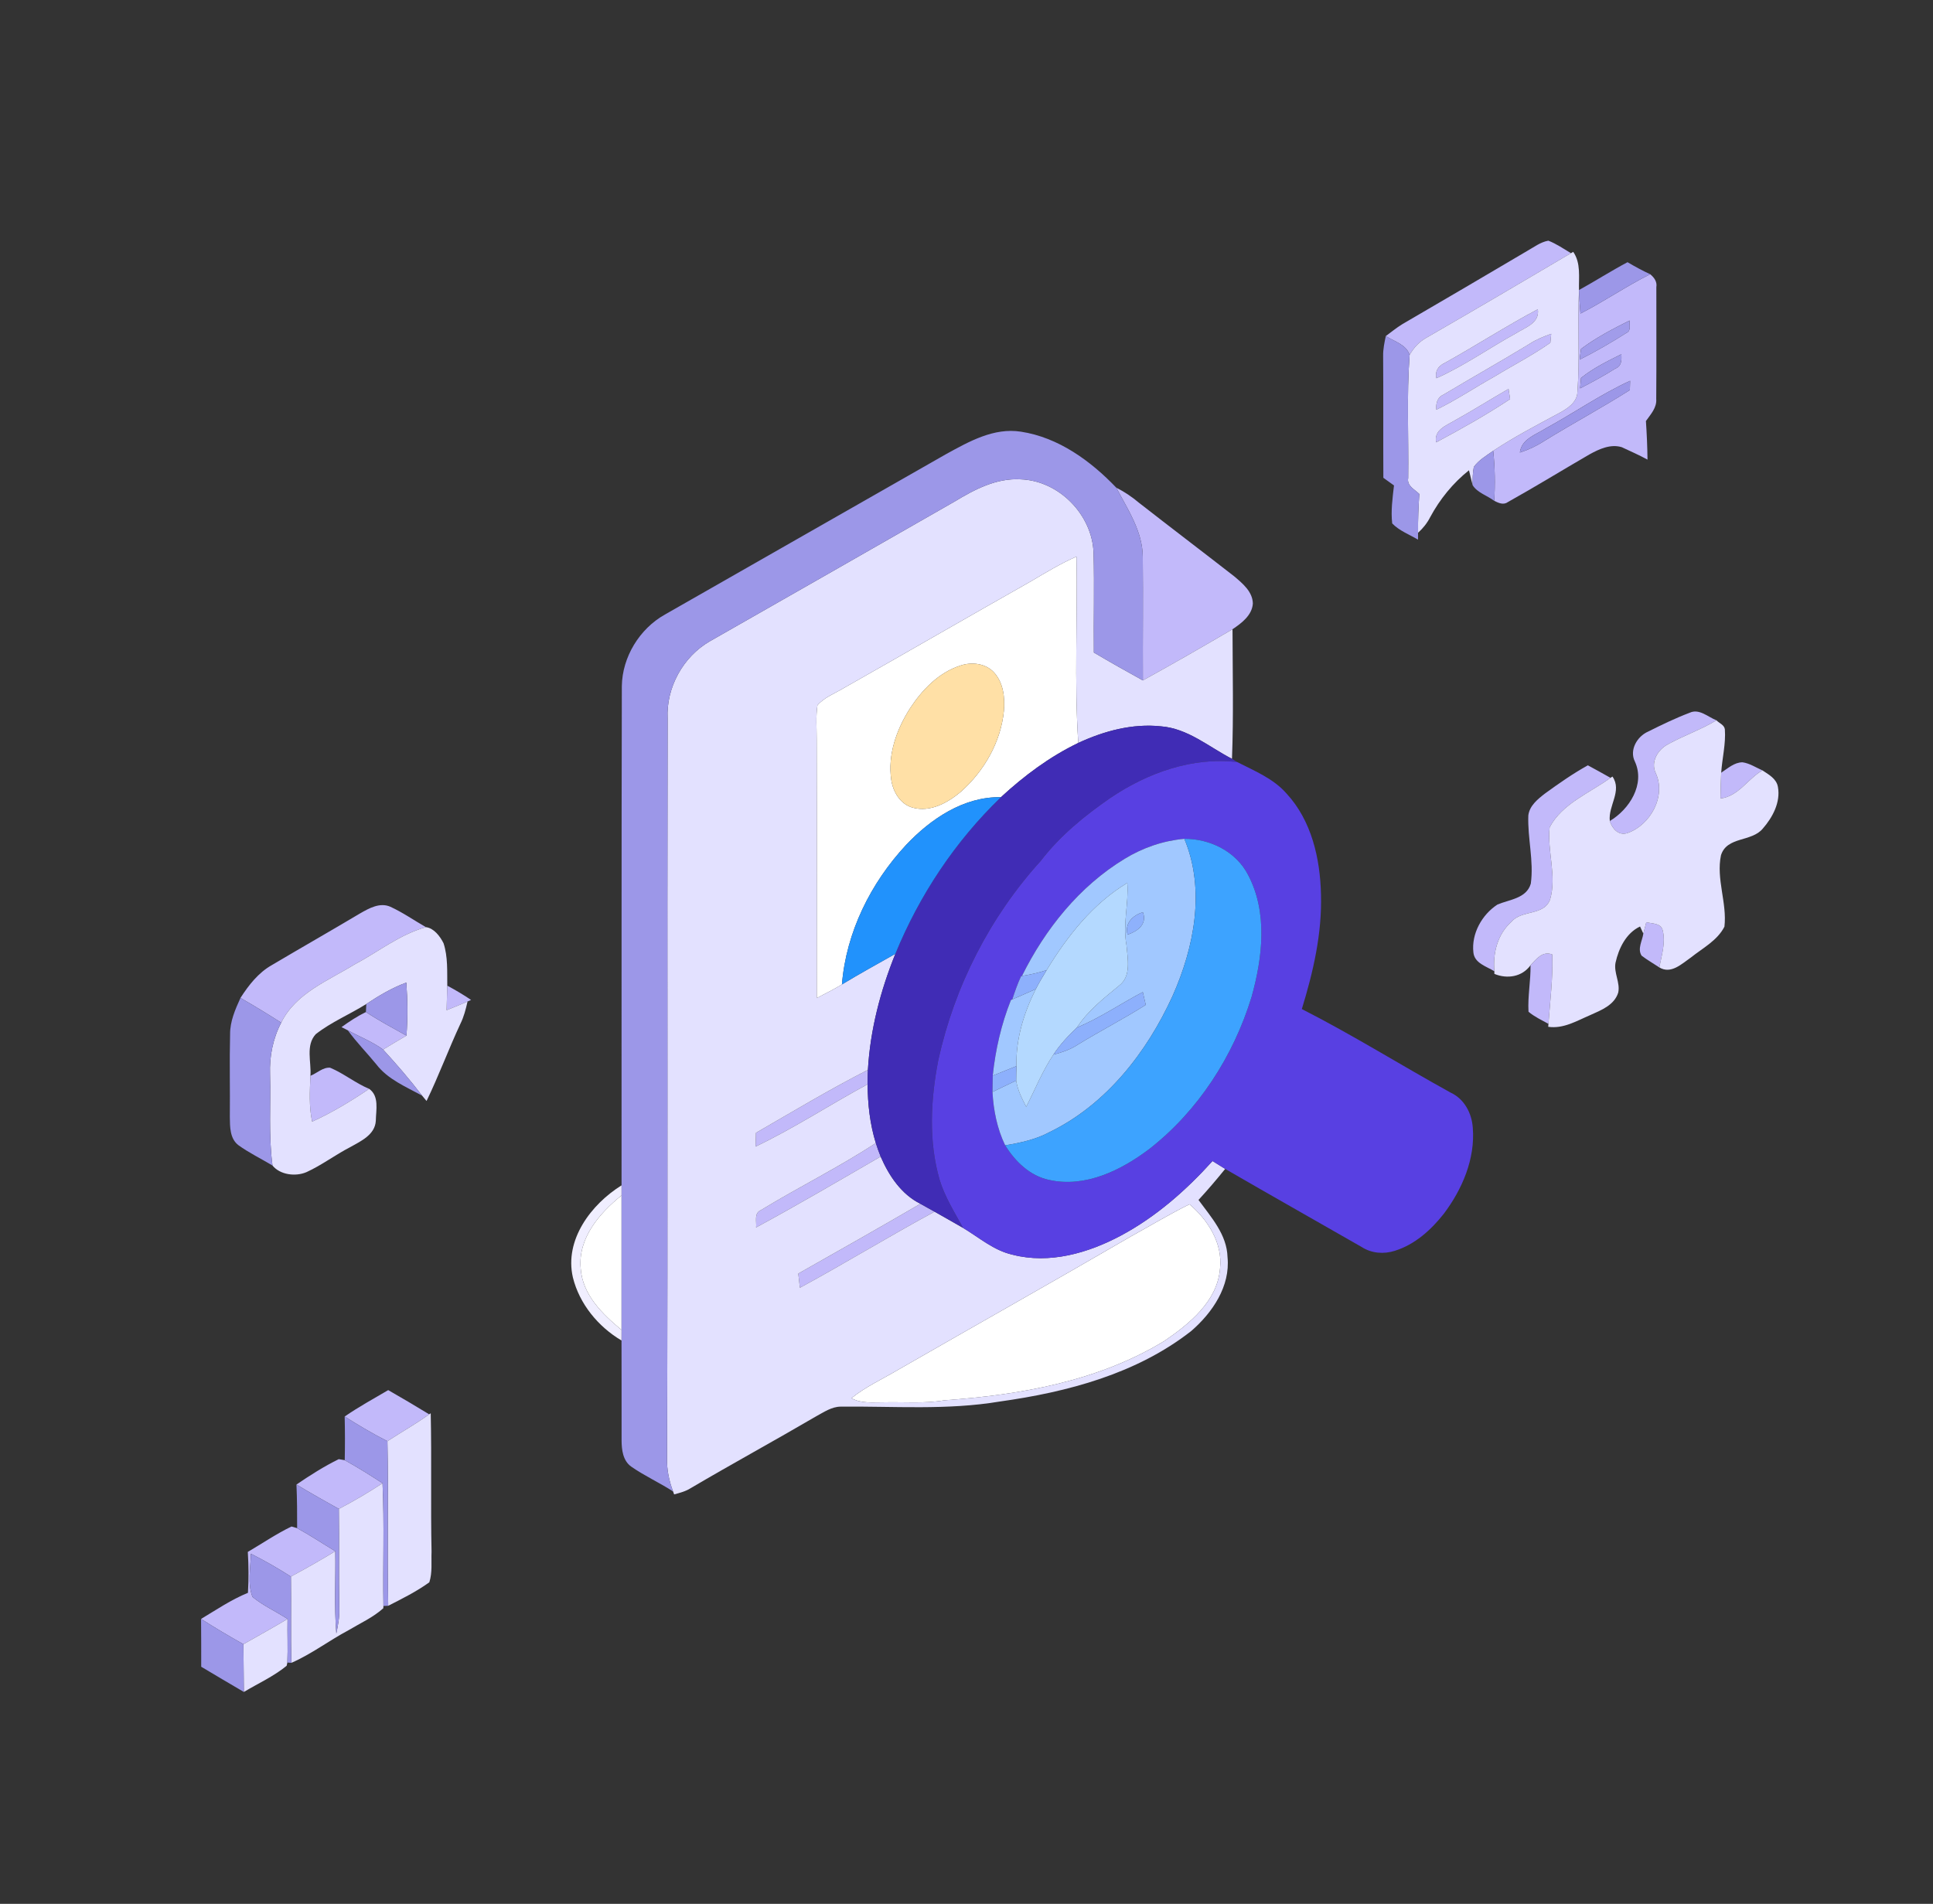 <svg width="538pt" height="530pt" viewBox="0 0 538 530" xmlns="http://www.w3.org/2000/svg"><rect x="0" y="0" width="538" height="530" fill="#333333" stroke="none"/><g fill="#fff"><path d="M286.84 161.88c4.17-2.46 8.32-4.99 12.77-6.94.34 17.29-.64 34.62.5 51.88-7.94 3.82-15.07 9.14-21.52 15.1-10.38-.18-19.52 6.02-26.39 13.28-9.86 10.59-16.7 24.32-17.87 38.85-2.27 1.39-4.66 2.56-7.01 3.8-.02-23.95.05-47.9-.02-71.85.02-3.22-.27-6.47.21-9.67 1.88-2.19 4.72-3.22 7.14-4.68 17.42-9.87 34.76-19.9 52.19-29.77m-19.62 23.43c-6.01 1.95-10.6 6.76-13.97 11.93-3.72 5.84-6.22 12.87-5.19 19.86.49 3.34 2.54 6.82 5.99 7.74 4.89 1.33 9.74-1.37 13.38-4.43 6.48-5.75 11.12-13.83 11.98-22.53.31-3.66-.14-7.75-2.68-10.61-2.33-2.62-6.32-3.09-9.51-1.96zM161.62 353.08c-.78-8.41 5.24-15.37 11.37-20.3.02 12.49.02 24.97 0 37.46-5.31-4.44-10.89-9.79-11.37-17.16zM314.91 344.11c5.38-2.96 10.64-6.15 16.16-8.86 5.13 4.36 9.27 10.85 8.5 17.84-.69 9.11-8.48 15.41-15.47 20.19-18.34 11.21-40.13 15.05-61.28 16.54-5.56.96-11.2.42-16.8.56-3.03-.03-6.27.41-9.04-1.15 3.85-3.13 8.37-5.19 12.61-7.69 21.76-12.51 43.63-24.81 65.32-37.43z"/></g><g fill="#c2b9fa"><path d="M424.96 69.91c1.93-1.07 3.76-2.52 5.98-2.91 2.24.87 4.24 2.25 6.3 3.48-13.38 7.9-26.77 15.78-40.23 23.54-2 1.11-3.57 2.81-4.68 4.79-.94-2.93-4.3-3.75-6.63-5.25 1.51-1.12 2.98-2.32 4.59-3.31 11.58-6.74 23.14-13.52 34.67-20.34zM439.88 87.29c6.62-3.39 12.75-7.63 19.41-10.95 1.11.92 1.97 2.07 1.71 3.61-.01 10.36.05 20.73-.03 31.09.2 2.47-1.56 4.31-2.87 6.17.24 3.58.4 7.15.44 10.74-2.33-1.27-4.76-2.34-7.16-3.46-3.12-.95-6.28.51-8.96 1.99-7.58 4.39-15.04 8.99-22.68 13.25-1.28.96-2.64.28-3.86-.3.28-4.64.21-9.3-.29-13.93 5.91-3.92 12.21-7.18 18.45-10.55 2.3-1.26 4.94-2.96 5-5.91.7-9.3-.02-18.64.43-27.95.08 2.06.25 4.13.41 6.2m.15 9.85c-.1.74-.29 2.23-.39 2.98 4.48-2.24 8.84-4.77 13.06-7.46 1.38-.61.7-2.31.86-3.43-4.67 2.33-9.35 4.77-13.53 7.91m0 8.08c-.06.72-.19 2.17-.25 2.9 3.34-1.74 6.67-3.52 9.85-5.54 1.69-.63 1.75-2.42 1.62-3.96-3.88 1.93-7.83 3.86-11.22 6.6m-9.79 14.02c-2.77 1.78-6.78 2.94-7.22 6.74 2.38-.76 4.65-1.83 6.75-3.2 7.88-4.87 16.05-9.23 23.86-14.2.02-.64.05-1.93.07-2.57-8.17 3.75-15.58 8.93-23.46 13.23zM402.02 101.09c8.75-4.86 17.16-10.31 26-15 .55 3.91-3.59 5.09-6.21 6.77-7.39 4.07-14.32 9-22.04 12.44-.44-1.92.55-3.44 2.25-4.21zM425.69 95.74c1.87-1.23 3.95-2.06 6.05-2.81l-.24 2.49c-4.97 3.5-10.4 6.27-15.58 9.43-5.41 3.02-10.56 6.49-16.14 9.21-.2-1.73.27-3.46 1.98-4.2 7.94-4.76 16.02-9.29 23.93-14.12zM404.98 117c5.03-2.79 9.89-5.87 14.88-8.73.11.7.33 2.12.44 2.83-6.62 4.4-13.58 8.29-20.58 12.04-.7-3.51 2.86-4.68 5.26-6.14zM310.7 135.77c2.27 1.13 4.37 2.56 6.32 4.2 8.79 6.87 17.68 13.61 26.49 20.47 2.32 1.97 5.12 4.25 5.19 7.57-.22 3.29-3.15 5.47-5.66 7.16-8.26 4.85-16.57 9.62-24.95 14.24-.06-11.47.09-22.95-.03-34.42-.06-7.11-4.19-13.16-7.36-19.22zM470.26 198.42c2.66-1.25 5.11 1.18 7.47 2.1-4.3 2.61-9.1 4.23-13.48 6.67-2.81 1.45-4.91 4.89-3.43 7.99 3 6.45-1.49 14.54-7.9 16.74-2.47.78-4.22-1.26-4.87-3.37 5.46-3.25 9.88-10.22 6.98-16.55-1.61-3.2.63-7.01 3.68-8.34 3.78-1.89 7.6-3.74 11.55-5.24zM479.05 215.1c1.84-1.18 3.62-2.89 5.95-2.89 1.99.29 3.71 1.45 5.53 2.25-4.08 2.35-6.7 7.25-11.69 7.82.05-2.4.09-4.79.21-7.18zM430.02 220.89c3.85-2.79 7.75-5.53 11.92-7.84 2.12 1.12 4.2 2.32 6.3 3.48-5.82 4.25-13.43 7.14-16.94 13.78-.71 6.65 2.04 13.49.13 20.09-1.71 4.62-7.93 2.81-10.77 6.22-3.88 3.45-5.19 8.73-4.74 13.76-2.19-1.36-5.56-2.23-5.84-5.26-.58-5.21 2.38-10.5 6.69-13.31 3.33-1.42 8.11-1.68 9.29-5.83.88-6.32-.93-12.64-.69-18.98.33-2.71 2.63-4.55 4.65-6.11zM100.23 254.27c2.49-1.43 5.52-3.14 8.43-1.84 3.46 1.59 6.59 3.79 9.89 5.67-7.32 2.04-13.32 6.93-19.95 10.43-7.36 4.54-16.27 7.92-20.33 16.16-3.72-2.39-7.51-4.68-11.34-6.89 2.29-3.56 4.97-7.01 8.72-9.13 8.17-4.84 16.42-9.54 24.58-14.4zM458.21 256.72c1.61.46 4.05.18 4.56 2.27.86 3.44-.3 6.94-.94 10.32-1.65-1.1-3.37-2.07-4.93-3.27-1.23-1.89.2-4.18.48-6.14.27-1.07.55-2.13.83-3.18zM425.98 268.71c1.63-1.75 3.35-4.05 6.05-3 .23 6.46-.59 12.88-1.06 19.31-1.9-1.05-3.89-1.97-5.55-3.37-.25-4.32.64-8.62.56-12.94zM124.3 281.22c.06-2.28.14-4.56.19-6.83 2.27 1.22 4.49 2.52 6.62 3.97-.24.11-.74.33-.98.44-1.93.85-3.88 1.64-5.83 2.42zM95.05 285.93c2.16-1.55 4.38-3.03 6.79-4.2 3.64 2.4 7.49 4.45 11.29 6.57-2.18 1.27-4.36 2.55-6.5 3.88-3.03-2.22-6.55-3.56-9.82-5.36-.44-.22-1.32-.66-1.76-.89zM86.4 299.48c1.8-.7 3.47-2.42 5.48-2.25 3.81 1.6 7.05 4.29 10.87 5.89-5.07 3.41-10.3 6.6-15.87 9.12-.91-4.21-.65-8.49-.48-12.76zM210.4 315.36c10.31-5.96 20.54-12.11 31.16-17.53-.06 1.33-.09 2.67-.08 4.01-10.47 5.66-20.46 12.23-31.2 17.35l.12-3.83zM243.76 318.2c.4 1.27.85 2.53 1.35 3.77-11.51 6.66-22.98 13.4-34.67 19.73.18-1.66-.65-4.02 1.37-4.84 10.52-6.43 21.64-11.88 31.95-18.66zM256.17 335.11c1.3.75 2.63 1.46 3.95 2.2-12.63 6.82-24.87 14.34-37.49 21.18-.14-1.32-.29-2.64-.45-3.95 11.35-6.44 22.72-12.85 33.99-19.43zM95.93 394.33c3.9-2.68 8.04-4.96 12.12-7.35 3.84 2.19 7.63 4.44 11.4 6.74-3.74 2.71-7.77 4.95-11.62 7.48-4.09-2.07-8.03-4.42-11.9-6.87zM94.28 406.2c.42.07 1.25.21 1.67.29 3.59 1.99 7.07 4.17 10.52 6.41-3.93 2.59-7.99 4.97-12.16 7.15-3.96-2.21-7.92-4.43-11.8-6.78 3.78-2.58 7.67-5.05 11.77-7.07zM68.97 432.02c4.05-2.36 7.94-5.04 12.17-7.07.39.11 1.17.35 1.56.46 3.63 1.99 7.08 4.28 10.62 6.42-4.05 2.48-8.18 4.81-12.35 7.06-3.6-2.31-7.32-4.44-11.14-6.36-.06 3.97-1 8.21.44 12.02 2.98 2.45 6.54 4.04 9.76 6.14-4.05 2.42-8.18 4.69-12.28 7.03-3.99-2.25-7.93-4.58-11.79-7.04 4.27-2.56 8.42-5.38 13.05-7.27.22-3.8.2-7.6-.04-11.39z"/></g><g fill="#e3e1ff"><path d="M437.24 70.48l.62-.37c2.18 3.11 1.52 7.06 1.61 10.63v.35c-.45 9.31.27 18.65-.43 27.95-.06 2.95-2.7 4.65-5 5.91-6.24 3.37-12.54 6.63-18.45 10.55-1.9 1.35-4.01 2.56-5.39 4.49-.33 1.67-.34 3.38-.33 5.08-.33-1.39-.67-2.77-1.02-4.15-4.45 3.55-8.11 8.05-10.8 13.06-.84 1.65-2 3.1-3.37 4.33-.05-3.6.11-7.2.35-10.79-1.3-1.3-3.52-2.24-3.1-4.45.15-11.41-.46-22.86.4-34.26 1.11-1.98 2.68-3.68 4.68-4.79 13.46-7.76 26.85-15.64 40.23-23.54m-35.22 30.61c-1.7.77-2.69 2.29-2.25 4.21 7.72-3.44 14.65-8.37 22.04-12.44 2.62-1.68 6.76-2.86 6.21-6.77-8.84 4.69-17.25 10.14-26 15m23.67-5.35c-7.91 4.83-15.99 9.36-23.93 14.12-1.71.74-2.18 2.47-1.98 4.2 5.58-2.72 10.73-6.19 16.14-9.21 5.18-3.16 10.61-5.93 15.58-9.43l.24-2.49c-2.1.75-4.18 1.58-6.05 2.81M404.98 117c-2.4 1.46-5.96 2.63-5.26 6.14 7-3.75 13.96-7.64 20.58-12.04-.11-.71-.33-2.13-.44-2.83-4.99 2.86-9.85 5.94-14.88 8.73zM265.67 139.63c5.53-3.35 11.61-6.56 18.28-6.2 10.74.3 20.09 9.86 20.42 20.55.25 9.22-.02 18.45.08 27.67 4.5 2.67 9.06 5.23 13.64 7.76 8.38-4.62 16.69-9.39 24.95-14.24.02 12.03.31 24.06-.15 36.08-6.41-3.31-12.28-8.47-19.75-9.05-7.94-.85-15.88 1.3-23.03 4.62-1.14-17.26-.16-34.59-.5-51.88-4.45 1.95-8.6 4.48-12.77 6.94-17.43 9.87-34.77 19.9-52.19 29.77-2.42 1.46-5.26 2.49-7.14 4.68-.48 3.2-.19 6.45-.21 9.67.07 23.95 0 47.9.02 71.85 2.35-1.24 4.74-2.41 7.01-3.8 4.89-2.95 9.89-5.72 14.87-8.52-4.16 10.29-7 21.19-7.64 32.3-10.62 5.42-20.85 11.57-31.16 17.53l-.12 3.83c10.74-5.12 20.73-11.69 31.2-17.35.03 5.52.64 11.07 2.28 16.36-10.31 6.78-21.43 12.23-31.95 18.66-2.02.82-1.19 3.18-1.37 4.84 11.69-6.33 23.16-13.07 34.67-19.73 2.3 5.32 5.73 10.48 11.06 13.14-11.27 6.58-22.64 12.99-33.99 19.43.16 1.31.31 2.63.45 3.95 12.62-6.84 24.86-14.36 37.49-21.18 2.64 1.51 5.29 2.98 7.92 4.51 4.48 2.69 8.56 6.3 13.79 7.47 10.28 2.66 21.07-.47 30.19-5.35 9.72-5.2 18.09-12.58 25.45-20.73 1.17.73 2.35 1.47 3.53 2.19-2.39 2.95-4.85 5.85-7.43 8.64 3.51 4.79 7.91 9.64 8.08 15.92.81 8.11-4.21 15.47-10.08 20.55-15.21 11.93-34.49 17.02-53.31 19.65-14.65 2.46-29.54 1.27-44.3 1.42-2.5.03-4.61 1.51-6.73 2.65-11.6 6.79-23.4 13.22-34.98 20.04-1.4.9-3.03 1.31-4.62 1.74l-.3-.82c-1.11-2.94-1.76-6.06-1.68-9.21.25-68.66.01-137.32.16-205.97-.42-8.59 4.3-17.18 11.73-21.48 22.71-12.96 45.45-25.89 68.13-38.9m49.24 204.48c-21.69 12.62-43.56 24.92-65.32 37.43-4.24 2.5-8.76 4.56-12.61 7.69 2.77 1.56 6.01 1.12 9.04 1.15 5.6-.14 11.24.4 16.8-.56 21.15-1.49 42.94-5.33 61.28-16.54 6.99-4.78 14.78-11.08 15.47-20.19.77-6.99-3.37-13.48-8.5-17.84-5.52 2.71-10.78 5.9-16.16 8.86zM477.73 200.52c.77.82 2.15 1.24 2.34 2.49.3 4.06-.75 8.06-1.02 12.09-.12 2.39-.16 4.78-.21 7.18 4.99-.57 7.61-5.47 11.69-7.82 1.76 1.17 3.92 2.32 4.31 4.62.77 4.25-1.48 8.46-4.2 11.57-3.11 3.8-9.98 2.13-11.65 7.43-1.39 6.63 1.73 13.26.96 19.89-1.98 3.88-6.07 5.97-9.36 8.6-2.53 1.75-5.52 4.71-8.76 2.74.64-3.38 1.8-6.88.94-10.32-.51-2.09-2.95-1.81-4.56-2.27-.28 1.05-.56 2.11-.83 3.18-.23-.49-.68-1.48-.91-1.98-3.88 1.82-5.95 6.09-6.83 10.09-.54 2.8 1.36 5.53.75 8.32-1.09 3.49-4.73 4.88-7.76 6.24-3.75 1.6-7.47 3.89-11.72 3.27l.06-.82c.47-6.43 1.29-12.85 1.06-19.31-2.7-1.05-4.42 1.25-6.05 3-2.34 3.26-6.52 3.88-10.06 2.4v-.73c-.45-5.03.86-10.31 4.74-13.76 2.84-3.41 9.06-1.6 10.77-6.22 1.91-6.6-.84-13.44-.13-20.09 3.51-6.64 11.12-9.53 16.94-13.78l.55-.35c2.77 4-1.24 8.13-.74 12.37.65 2.11 2.4 4.15 4.87 3.37 6.41-2.2 10.9-10.29 7.9-16.74-1.48-3.1.62-6.54 3.43-7.99 4.38-2.44 9.18-4.06 13.48-6.67zM118.55 258.1c2.23.29 3.93 2.54 4.9 4.48 1.24 3.79.98 7.87 1.04 11.81-.05 2.27-.13 4.55-.19 6.83 1.95-.78 3.9-1.57 5.83-2.42-.48 2.13-1.02 4.26-2 6.23-3.3 7.08-6 14.43-9.41 21.46-.31-.37-.93-1.12-1.24-1.49-3.41-4.45-7.06-8.7-10.85-12.82 2.14-1.33 4.32-2.61 6.5-3.88.36-4.92.32-9.85-.04-14.77-3.98 1.47-7.62 3.63-11.14 5.97-4.63 2.9-9.76 5.02-14.07 8.4-2.88 3.12-1.18 7.77-1.48 11.58-.17 4.27-.43 8.55.48 12.76 5.57-2.52 10.8-5.71 15.87-9.12 2.85 2.01 1.9 5.9 1.85 8.88-.22 3.93-4.21 5.69-7.18 7.37-4.15 2.14-7.88 5-12.12 6.93-3.05 1.31-7.34.76-9.46-1.84-1.12-8.44-.46-16.97-.68-25.46-.18-4.95.81-9.9 3.11-14.31 4.06-8.24 12.97-11.62 20.33-16.16 6.63-3.5 12.63-8.39 19.95-10.43zM119.45 393.72l.43-.3c.28 12.85-.04 25.7.23 38.54-.12 2.82.27 5.8-.62 8.52-3.56 2.58-7.53 4.55-11.44 6.54-.31-15.27.09-30.55-.22-45.82 3.85-2.53 7.88-4.77 11.62-7.48zM94.31 420.05c4.17-2.18 8.23-4.56 12.16-7.15.53 11.38.06 22.79.25 34.18l-.04.63c-2.87 2.58-6.45 4.17-9.74 6.15-5.38 2.86-10.25 6.61-15.85 9.05-.18-8-.02-16.01-.12-24.02 4.17-2.25 8.3-4.58 12.35-7.06.14 7.64-.34 15.3.29 22.93.44-2.23.91-4.48.82-6.76-.16-9.32 0-18.64-.12-27.95zM67.75 457.72c4.1-2.34 8.23-4.61 12.28-7.03-.08 4.04.11 8.09-.05 12.13l-.2.9c-3.61 2.96-7.92 4.9-11.91 7.29-.06-4.43-.1-8.86-.12-13.29z"/></g><g fill="#9c97e8"><path d="M439.47 80.74c4.54-2.51 8.92-5.31 13.51-7.75 2.05 1.2 4.14 2.36 6.31 3.35-6.66 3.32-12.79 7.56-19.41 10.95-.16-2.07-.33-4.14-.41-6.2v-.35zM385.7 93.56c2.33 1.5 5.69 2.32 6.63 5.25-.86 11.4-.25 22.85-.4 34.26-.42 2.21 1.8 3.15 3.1 4.45-.24 3.59-.4 7.19-.35 10.79 0 .48-.01 1.44-.01 1.92-2.43-1.45-5.21-2.46-7.19-4.52-.4-3.53.1-7.07.5-10.57-.99-.72-1.98-1.42-2.96-2.13-.06-11.33.02-22.65-.06-33.97-.03-1.86.36-3.67.74-5.48zM430.24 119.24c7.88-4.3 15.29-9.48 23.46-13.23-.02.64-.05 1.93-.07 2.57-7.81 4.97-15.98 9.33-23.86 14.2-2.1 1.37-4.37 2.44-6.75 3.2.44-3.8 4.45-4.96 7.22-6.74zM263.37 126.39c6.35-3.48 13.24-7.4 20.77-6.22 10.46 1.6 19.41 8.12 26.56 15.6 3.17 6.06 7.3 12.11 7.36 19.22.12 11.47-.03 22.95.03 34.42-4.58-2.53-9.14-5.09-13.64-7.76-.1-9.22.17-18.45-.08-27.67-.33-10.69-9.68-20.25-20.42-20.55-6.67-.36-12.75 2.85-18.28 6.2-22.68 13.01-45.42 25.94-68.13 38.9-7.43 4.3-12.15 12.89-11.73 21.48-.15 68.65.09 137.31-.16 205.97-.08 3.15.57 6.27 1.68 9.21-3.8-2.47-7.96-4.33-11.67-6.93-2.3-1.64-2.65-4.69-2.66-7.29-.03-9.26.03-18.53-.02-27.8.01-.73.01-2.2.01-2.93.02-12.49.02-24.97 0-37.46v-2.8c.02-46.33-.03-92.66.08-138.99.12-8.09 4.93-15.95 11.97-19.9 26.12-14.89 52.21-29.82 78.33-44.7zM410.2 129.99c1.38-1.93 3.49-3.14 5.39-4.49.5 4.63.57 9.29.29 13.93-1.95-1.49-4.7-2.25-6.01-4.36-.01-1.7 0-3.41.33-5.08zM101.95 279.5c3.52-2.34 7.16-4.5 11.14-5.97.36 4.92.4 9.85.04 14.77-3.8-2.12-7.65-4.17-11.29-6.57.02-.55.08-1.67.11-2.23zM66.93 277.8c3.83 2.21 7.62 4.5 11.34 6.89-2.3 4.41-3.29 9.36-3.11 14.31.22 8.49-.44 17.02.68 25.46-3.17-1.91-6.54-3.52-9.55-5.71-2.32-1.84-2.29-5.08-2.32-7.76.08-7.69-.12-15.37.07-23.05-.04-3.6 1.44-6.93 2.89-10.14zM96.81 286.82c3.27 1.8 6.79 3.14 9.82 5.36 3.79 4.12 7.44 8.37 10.85 12.82-4.51-2.47-9.56-4.53-12.76-8.73-2.59-3.19-5.51-6.11-7.91-9.45zM95.93 394.33c3.87 2.45 7.81 4.8 11.9 6.87.31 15.27-.09 30.55.22 45.82l-1.33.06c-.19-11.39.28-22.8-.25-34.18-3.45-2.24-6.93-4.42-10.52-6.41.08-4.06.08-8.11-.02-12.16zM82.51 413.27c3.88 2.35 7.84 4.57 11.8 6.78.12 9.31-.04 18.63.12 27.95.09 2.28-.38 4.53-.82 6.76-.63-7.63-.15-15.29-.29-22.93-3.54-2.14-6.99-4.43-10.62-6.42.01-4.05-.01-8.1-.19-12.14zM69.83 432.53c3.82 1.92 7.54 4.05 11.14 6.36.1 8.01-.06 16.02.12 24.02l-1.11-.09c.16-4.04-.03-8.09.05-12.13-3.22-2.1-6.78-3.69-9.76-6.14-1.44-3.81-.5-8.05-.44-12.02zM55.96 450.68c3.86 2.46 7.8 4.79 11.79 7.04.02 4.43.06 8.86.12 13.29-3.96-2.34-7.93-4.65-11.87-7.02-.01-4.44.02-8.88-.04-13.31z"/></g><path fill="#a19cea" d="M440.03 97.14c4.18-3.14 8.86-5.58 13.53-7.91-.16 1.12.52 2.82-.86 3.43-4.22 2.69-8.58 5.22-13.06 7.46.1-.75.29-2.24.39-2.98z"/><path fill="#a09bea" d="M440.03 105.22c3.39-2.74 7.34-4.67 11.22-6.6.13 1.54.07 3.33-1.62 3.96-3.18 2.02-6.51 3.8-9.85 5.54.06-.73.19-2.18.25-2.9z"/><path fill="#ffe0a6" d="M267.22 185.31c3.19-1.13 7.18-.66 9.51 1.96 2.54 2.86 2.99 6.95 2.68 10.61-.86 8.7-5.5 16.78-11.98 22.53-3.64 3.06-8.49 5.76-13.38 4.43-3.45-.92-5.5-4.4-5.99-7.74-1.03-6.99 1.47-14.02 5.19-19.86 3.37-5.17 7.96-9.98 13.97-11.93z"/><path fill="#402cb5" d="M300.11 206.82c7.15-3.32 15.09-5.47 23.03-4.62 7.47.58 13.34 5.74 19.75 9.05.37.22 1.09.67 1.45.89-12.54-1.47-24.98 3.03-35.26 9.96-7.2 4.97-14.08 10.58-19.42 17.56-14.13 15.56-24 34.93-28.51 55.44-2.12 10.97-2.76 22.54.38 33.38 1.46 4.76 4.15 9 6.51 13.34-2.63-1.53-5.28-3-7.92-4.51-1.32-.74-2.65-1.45-3.95-2.2-5.33-2.66-8.76-7.82-11.06-13.14-.5-1.24-.95-2.5-1.35-3.77-1.64-5.29-2.25-10.84-2.28-16.36-.01-1.34.02-2.68.08-4.01.64-11.11 3.48-22.01 7.64-32.3 6.69-16.33 16.66-31.36 29.39-43.61 6.45-5.96 13.58-11.28 21.52-15.1z"/><path fill="#5840e2" d="M309.08 222.1c10.28-6.93 22.72-11.43 35.26-9.96 4.84 2.48 10.1 4.59 13.75 8.79 6.94 7.5 9.34 18.05 9.57 28.01.32 10.89-2.15 21.61-5.33 31.96 14.11 7.18 27.56 15.62 41.43 23.27 3.77 1.73 5.88 5.73 6.15 9.75.71 8.67-2.93 17.15-8.06 23.96-3.55 4.52-8.08 8.6-13.67 10.33-3.04.97-6.46.7-9.16-1.05-12.66-7.27-25.39-14.43-38.02-21.76-1.18-.72-2.36-1.46-3.53-2.19-7.36 8.15-15.73 15.53-25.45 20.73-9.12 4.88-19.91 8.01-30.19 5.35-5.23-1.17-9.31-4.78-13.79-7.47-2.36-4.34-5.05-8.58-6.51-13.34-3.14-10.84-2.5-22.41-.38-33.38 4.51-20.51 14.38-39.88 28.51-55.44 5.34-6.98 12.22-12.59 19.42-17.56m3.92 16.99c-12.56 7.62-22.11 19.54-28.57 32.6l-.23.04c-.98 2.1-1.74 4.29-2.46 6.49l-.37.16c-2.69 6.74-4.31 13.85-5.07 21.06-.02 1.51-.05 3.02-.07 4.54.28 5.13 1.3 10.22 3.53 14.86 2.81 4.52 6.92 8.53 12.29 9.64 10.08 2.22 20.03-2.72 27.87-8.65 13.59-10.62 23.36-25.82 28.4-42.24 3.08-10.97 4.57-23.55-.94-34.02-3.34-6.52-10.59-10.1-17.75-10.06-5.9.53-11.59 2.49-16.63 5.58z"/><path fill="#2192fc" d="M252.2 235.2c6.87-7.26 16.01-13.46 26.39-13.28-12.73 12.25-22.7 27.28-29.39 43.61-4.98 2.8-9.98 5.57-14.87 8.52 1.17-14.53 8.01-28.26 17.87-38.85z"/><g fill="#a1c8ff"><path d="M313 239.09c5.04-3.09 10.73-5.05 16.63-5.58 5.92 14.16 2.75 30.22-3.29 43.78-7.14 15.68-18.49 30.24-34.26 37.89-3.82 2.05-8.08 2.96-12.32 3.66-2.23-4.64-3.25-9.73-3.53-14.86 2.2-1.06 4.39-2.12 6.59-3.17.39 2.61 1.6 4.98 2.8 7.3 2.48-4.87 4.52-9.98 7.57-14.52 2.31-.6 4.61-1.37 6.63-2.68 6.27-3.87 12.84-7.22 19.07-11.17-.28-1.2-.55-2.38-.82-3.57-6.16 3.23-11.91 7.21-18.35 9.88 3.06-4.69 7.46-8.13 11.72-11.64 3.52-2.65 2.39-7.57 2.08-11.34-1.08-5.75.66-11.51.24-17.29-9.59 5.77-16.72 14.83-22.45 24.28-2.24.76-4.55 1.24-6.88 1.63 6.46-13.06 16.01-24.98 28.57-32.6m.82 21.1c2.78-.93 5.56-2.93 4.26-6.26-2.81.94-5.1 3.01-4.26 6.26z"/><path d="M281.74 278.22c2.19-.95 4.38-1.9 6.55-2.89-3.34 6.65-5.58 13.95-5.39 21.46-2.2.88-4.4 1.77-6.6 2.65.76-7.21 2.38-14.32 5.07-21.06l.37-.16z"/></g><path fill="#3da3ff" d="M329.63 233.51c7.16-.04 14.41 3.54 17.75 10.06 5.51 10.47 4.02 23.05.94 34.02-5.04 16.42-14.81 31.62-28.4 42.24-7.84 5.93-17.79 10.87-27.87 8.65-5.37-1.11-9.48-5.12-12.29-9.64 4.24-.7 8.5-1.61 12.32-3.66 15.77-7.65 27.12-22.21 34.26-37.89 6.04-13.56 9.21-29.62 3.29-43.78z"/><path fill="#b4d9ff" d="M291.31 270.06c5.73-9.45 12.86-18.51 22.45-24.28.42 5.78-1.32 11.54-.24 17.29.31 3.77 1.44 8.69-2.08 11.34-4.26 3.51-8.66 6.95-11.72 11.64-2.4 2.31-4.71 4.73-6.53 7.54-3.05 4.54-5.09 9.65-7.57 14.52-1.2-2.32-2.41-4.69-2.8-7.3 0-1.35.03-2.68.08-4.02-.19-7.51 2.05-14.81 5.39-21.46.93-1.8 1.97-3.54 3.02-5.27z"/><path fill="#8eb1fc" d="M313.82 260.19c-.84-3.25 1.45-5.32 4.26-6.26 1.3 3.33-1.48 5.33-4.26 6.26z"/><g fill="#8db0fc"><path d="M284.43 271.69c2.33-.39 4.64-.87 6.88-1.63-1.05 1.73-2.09 3.47-3.02 5.27-2.17.99-4.36 1.94-6.55 2.89.72-2.2 1.48-4.39 2.46-6.49l.23-.04zM299.72 286.05c6.44-2.67 12.19-6.65 18.35-9.88.27 1.19.54 2.37.82 3.57-6.23 3.95-12.8 7.3-19.07 11.17-2.02 1.31-4.32 2.08-6.63 2.68 1.82-2.81 4.13-5.23 6.53-7.54zM276.3 299.44c2.2-.88 4.4-1.77 6.6-2.65-.05 1.34-.08 2.67-.08 4.02-2.2 1.05-4.39 2.11-6.59 3.17.02-1.52.05-3.03.07-4.54z"/></g><path fill="#f0eeff" d="M159.45 355.62c-2.42-10.47 5.09-20.38 13.54-25.64v2.8c-6.13 4.93-12.15 11.89-11.37 20.3.48 7.37 6.06 12.72 11.37 17.16 0 .73 0 2.2-.01 2.93-6.48-3.84-11.71-10.17-13.53-17.55z"/></svg>